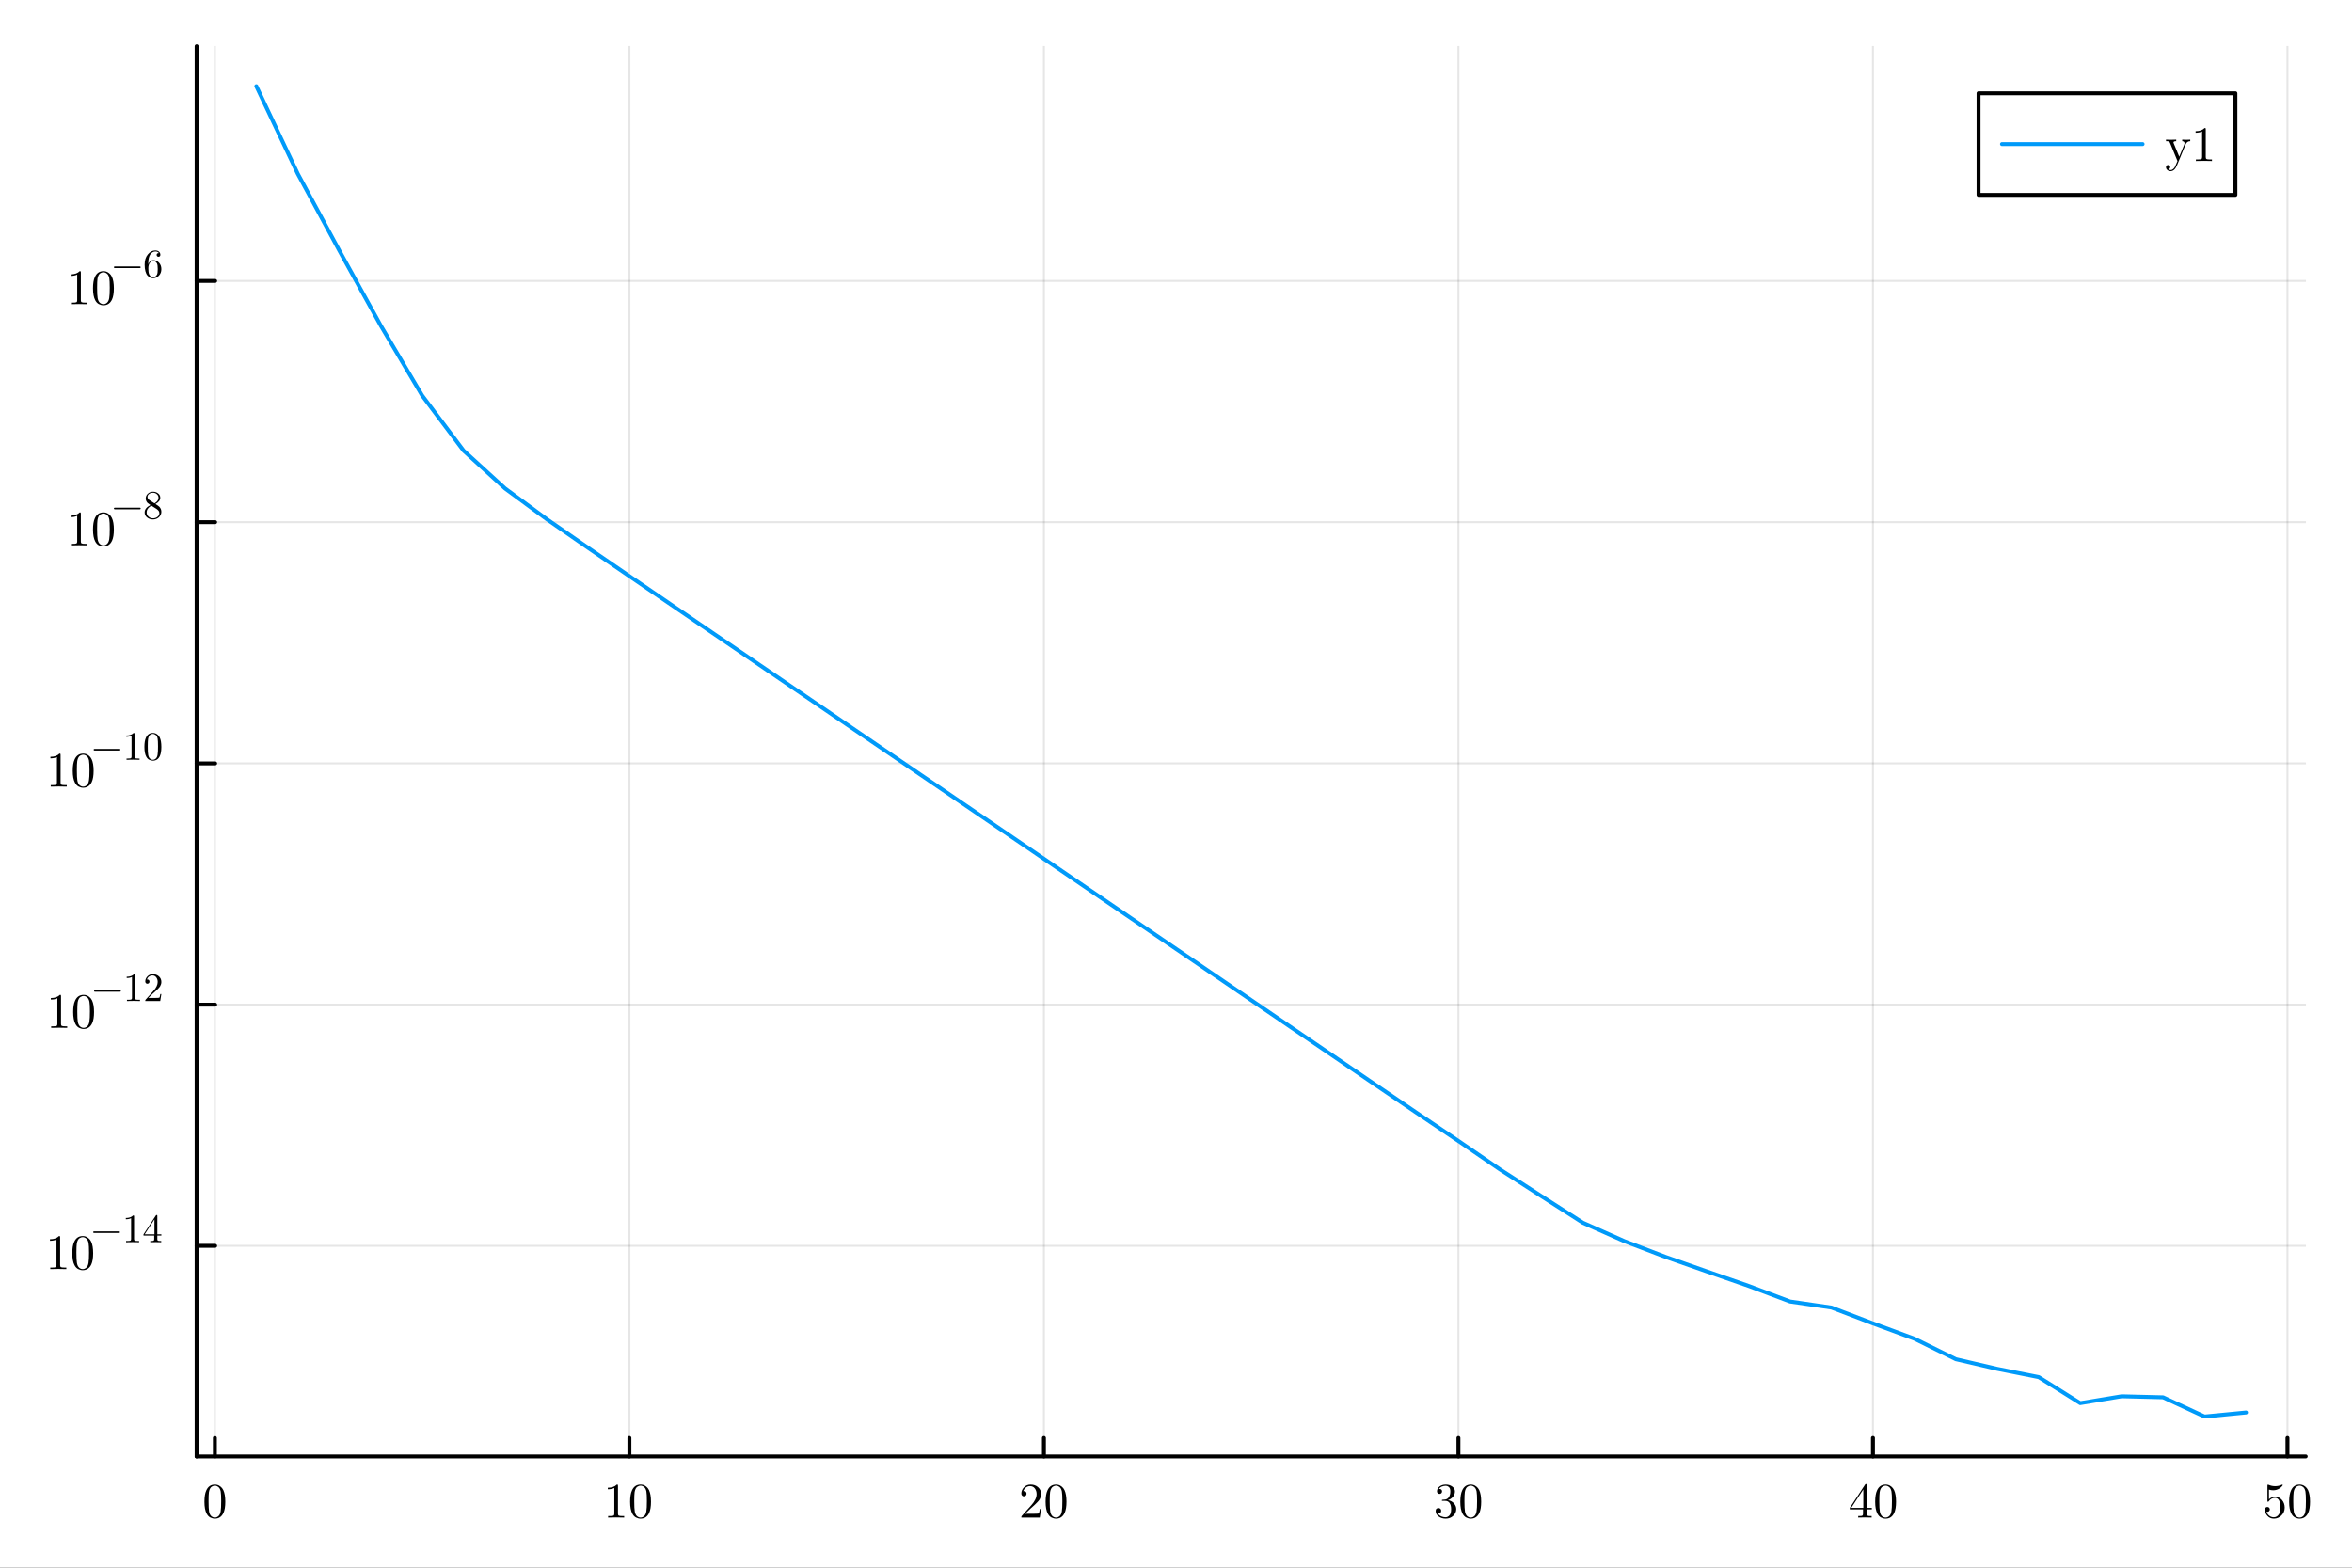 <?xml version="1.0" encoding="utf-8"?>
<svg xmlns="http://www.w3.org/2000/svg" xmlns:xlink="http://www.w3.org/1999/xlink" width="600" height="400" viewBox="0 0 2400 1600">
<rect x="0" y="0" width="2400" height="1600" fill="#333333" stroke="none"/>
<defs>
  <clipPath id="clip540">
    <rect x="0" y="0" width="2400" height="1600"/>
  </clipPath>
</defs>
<path clip-path="url(#clip540)" d="M0 1600 L2400 1600 L2400 0 L0 0  Z" fill="#ffffff" fill-rule="evenodd" fill-opacity="1"/>
<defs>
  <clipPath id="clip541">
    <rect x="480" y="0" width="1681" height="1600"/>
  </clipPath>
</defs>
<path clip-path="url(#clip540)" d="M200.651 1486.45 L2352.76 1486.45 L2352.76 47.244 L200.651 47.244  Z" fill="#ffffff" fill-rule="evenodd" fill-opacity="1"/>
<defs>
  <clipPath id="clip542">
    <rect x="200" y="47" width="2153" height="1440"/>
  </clipPath>
</defs>
<polyline clip-path="url(#clip542)" style="stroke:#000000; stroke-linecap:round; stroke-linejoin:round; stroke-width:2; stroke-opacity:0.1; fill:none" points="219.262,1486.45 219.262,47.244 "/>
<polyline clip-path="url(#clip542)" style="stroke:#000000; stroke-linecap:round; stroke-linejoin:round; stroke-width:2; stroke-opacity:0.1; fill:none" points="642.238,1486.45 642.238,47.244 "/>
<polyline clip-path="url(#clip542)" style="stroke:#000000; stroke-linecap:round; stroke-linejoin:round; stroke-width:2; stroke-opacity:0.1; fill:none" points="1065.22,1486.45 1065.22,47.244 "/>
<polyline clip-path="url(#clip542)" style="stroke:#000000; stroke-linecap:round; stroke-linejoin:round; stroke-width:2; stroke-opacity:0.1; fill:none" points="1488.19,1486.45 1488.19,47.244 "/>
<polyline clip-path="url(#clip542)" style="stroke:#000000; stroke-linecap:round; stroke-linejoin:round; stroke-width:2; stroke-opacity:0.1; fill:none" points="1911.17,1486.45 1911.17,47.244 "/>
<polyline clip-path="url(#clip542)" style="stroke:#000000; stroke-linecap:round; stroke-linejoin:round; stroke-width:2; stroke-opacity:0.1; fill:none" points="2334.14,1486.45 2334.14,47.244 "/>
<polyline clip-path="url(#clip540)" style="stroke:#000000; stroke-linecap:round; stroke-linejoin:round; stroke-width:4; stroke-opacity:1; fill:none" points="200.651,1486.45 2352.76,1486.45 "/>
<polyline clip-path="url(#clip540)" style="stroke:#000000; stroke-linecap:round; stroke-linejoin:round; stroke-width:4; stroke-opacity:1; fill:none" points="219.262,1486.45 219.262,1467.55 "/>
<polyline clip-path="url(#clip540)" style="stroke:#000000; stroke-linecap:round; stroke-linejoin:round; stroke-width:4; stroke-opacity:1; fill:none" points="642.238,1486.45 642.238,1467.55 "/>
<polyline clip-path="url(#clip540)" style="stroke:#000000; stroke-linecap:round; stroke-linejoin:round; stroke-width:4; stroke-opacity:1; fill:none" points="1065.22,1486.45 1065.22,1467.55 "/>
<polyline clip-path="url(#clip540)" style="stroke:#000000; stroke-linecap:round; stroke-linejoin:round; stroke-width:4; stroke-opacity:1; fill:none" points="1488.19,1486.45 1488.19,1467.55 "/>
<polyline clip-path="url(#clip540)" style="stroke:#000000; stroke-linecap:round; stroke-linejoin:round; stroke-width:4; stroke-opacity:1; fill:none" points="1911.17,1486.45 1911.17,1467.55 "/>
<polyline clip-path="url(#clip540)" style="stroke:#000000; stroke-linecap:round; stroke-linejoin:round; stroke-width:4; stroke-opacity:1; fill:none" points="2334.14,1486.45 2334.14,1467.55 "/>
<path clip-path="url(#clip540)" d="M208.615 1532.67 Q208.615 1525.23 210.492 1521.18 Q213.111 1515.15 219.286 1515.15 Q220.596 1515.15 221.954 1515.52 Q223.338 1515.87 225.067 1517.23 Q226.821 1518.59 227.883 1520.81 Q229.909 1525.11 229.909 1532.67 Q229.909 1540.05 228.031 1544.08 Q225.289 1549.96 219.237 1549.96 Q216.964 1549.96 214.642 1548.8 Q212.345 1547.64 210.887 1544.85 Q208.615 1540.67 208.615 1532.67 M212.814 1532.05 Q212.814 1539.68 213.358 1542.72 Q213.975 1546.01 215.655 1547.44 Q217.36 1548.85 219.237 1548.85 Q221.263 1548.85 222.943 1547.34 Q224.647 1545.81 225.166 1542.52 Q225.734 1539.29 225.709 1532.05 Q225.709 1525.01 225.215 1522.19 Q224.548 1518.91 222.77 1517.6 Q221.016 1516.26 219.237 1516.26 Q218.57 1516.26 217.854 1516.46 Q217.162 1516.66 216.149 1517.23 Q215.136 1517.8 214.346 1519.2 Q213.58 1520.61 213.209 1522.74 Q212.814 1525.48 212.814 1532.05 Z" fill="#000000" fill-rule="nonzero" fill-opacity="1" /><path clip-path="url(#clip540)" d="M620.203 1519.97 L620.203 1518.39 Q626.28 1518.39 629.417 1515.15 Q630.282 1515.15 630.43 1515.35 Q630.578 1515.55 630.578 1516.46 L630.578 1544.85 Q630.578 1546.35 631.319 1546.82 Q632.061 1547.29 635.297 1547.29 L636.902 1547.29 L636.902 1548.85 Q635.124 1548.7 628.701 1548.7 Q622.278 1548.7 620.524 1548.85 L620.524 1547.29 L622.13 1547.29 Q625.317 1547.29 626.082 1546.85 Q626.848 1546.38 626.848 1544.85 L626.848 1518.64 Q624.205 1519.97 620.203 1519.97 Z" fill="#000000" fill-rule="nonzero" fill-opacity="1" /><path clip-path="url(#clip540)" d="M642.979 1532.67 Q642.979 1525.23 644.857 1521.18 Q647.475 1515.15 653.651 1515.15 Q654.961 1515.15 656.319 1515.52 Q657.703 1515.87 659.432 1517.23 Q661.186 1518.59 662.248 1520.81 Q664.274 1525.11 664.274 1532.67 Q664.274 1540.05 662.396 1544.08 Q659.654 1549.96 653.602 1549.96 Q651.329 1549.96 649.007 1548.8 Q646.71 1547.64 645.252 1544.85 Q642.979 1540.67 642.979 1532.67 M647.179 1532.05 Q647.179 1539.68 647.723 1542.72 Q648.34 1546.01 650.02 1547.44 Q651.724 1548.85 653.602 1548.85 Q655.628 1548.85 657.307 1547.34 Q659.012 1545.81 659.531 1542.52 Q660.099 1539.29 660.074 1532.05 Q660.074 1525.01 659.58 1522.19 Q658.913 1518.91 657.134 1517.6 Q655.381 1516.26 653.602 1516.26 Q652.935 1516.26 652.219 1516.46 Q651.527 1516.66 650.514 1517.23 Q649.501 1517.8 648.711 1519.2 Q647.945 1520.61 647.574 1522.74 Q647.179 1525.48 647.179 1532.05 Z" fill="#000000" fill-rule="nonzero" fill-opacity="1" /><path clip-path="url(#clip540)" d="M1042.19 1548.85 Q1042.19 1547.93 1042.27 1547.66 Q1042.36 1547.39 1042.76 1546.97 L1052.47 1536.15 Q1057.78 1530.17 1057.78 1524.96 Q1057.78 1521.58 1056 1519.15 Q1054.25 1516.73 1051.01 1516.73 Q1048.79 1516.73 1046.91 1518.09 Q1045.03 1519.45 1044.17 1521.87 Q1044.32 1521.82 1044.83 1521.82 Q1046.09 1521.82 1046.79 1522.61 Q1047.5 1523.4 1047.5 1524.47 Q1047.5 1525.82 1046.61 1526.49 Q1045.75 1527.13 1044.88 1527.13 Q1044.54 1527.13 1044.07 1527.06 Q1043.62 1526.99 1042.91 1526.29 Q1042.19 1525.58 1042.19 1524.32 Q1042.19 1520.78 1044.86 1517.97 Q1047.55 1515.15 1051.65 1515.15 Q1056.3 1515.15 1059.34 1517.92 Q1062.4 1520.66 1062.4 1524.96 Q1062.4 1526.47 1061.93 1527.85 Q1061.48 1529.21 1060.87 1530.27 Q1060.27 1531.33 1058.64 1533.04 Q1057.01 1534.74 1055.7 1535.95 Q1054.39 1537.16 1051.46 1539.73 L1046.09 1544.94 L1055.21 1544.94 Q1059.66 1544.94 1060 1544.55 Q1060.5 1543.83 1061.11 1540.05 L1062.4 1540.05 L1060.97 1548.85 L1042.19 1548.85 Z" fill="#000000" fill-rule="nonzero" fill-opacity="1" /><path clip-path="url(#clip540)" d="M1066.94 1532.67 Q1066.94 1525.23 1068.82 1521.18 Q1071.44 1515.15 1077.62 1515.15 Q1078.93 1515.15 1080.28 1515.52 Q1081.67 1515.87 1083.4 1517.23 Q1085.15 1518.59 1086.21 1520.81 Q1088.24 1525.11 1088.24 1532.67 Q1088.24 1540.05 1086.36 1544.08 Q1083.62 1549.96 1077.57 1549.96 Q1075.29 1549.96 1072.97 1548.8 Q1070.67 1547.64 1069.22 1544.85 Q1066.94 1540.67 1066.94 1532.67 M1071.14 1532.05 Q1071.14 1539.68 1071.69 1542.72 Q1072.3 1546.01 1073.98 1547.44 Q1075.69 1548.85 1077.57 1548.85 Q1079.59 1548.85 1081.27 1547.34 Q1082.98 1545.81 1083.5 1542.52 Q1084.06 1539.29 1084.04 1532.05 Q1084.04 1525.01 1083.54 1522.19 Q1082.88 1518.91 1081.1 1517.6 Q1079.35 1516.26 1077.57 1516.26 Q1076.9 1516.26 1076.18 1516.46 Q1075.49 1516.66 1074.48 1517.23 Q1073.47 1517.8 1072.68 1519.2 Q1071.91 1520.61 1071.54 1522.74 Q1071.14 1525.48 1071.14 1532.05 Z" fill="#000000" fill-rule="nonzero" fill-opacity="1" /><path clip-path="url(#clip540)" d="M1464.97 1542.03 Q1464.97 1540.52 1465.84 1539.81 Q1466.7 1539.09 1467.81 1539.09 Q1468.97 1539.09 1469.79 1539.86 Q1470.63 1540.6 1470.63 1541.91 Q1470.63 1543.31 1469.64 1544.1 Q1468.68 1544.9 1467.29 1544.7 Q1468.5 1546.72 1470.73 1547.64 Q1472.97 1548.55 1475.05 1548.55 Q1477.22 1548.55 1478.98 1546.67 Q1480.76 1544.8 1480.76 1540.2 Q1480.76 1536.3 1479.22 1534.05 Q1477.72 1531.8 1474.73 1531.8 L1472.51 1531.8 Q1471.74 1531.8 1471.52 1531.73 Q1471.29 1531.65 1471.29 1531.23 Q1471.29 1530.74 1472.06 1530.64 Q1472.83 1530.64 1474.04 1530.49 Q1476.98 1530.39 1478.53 1527.85 Q1479.94 1525.48 1479.94 1522.09 Q1479.94 1519.01 1478.46 1517.72 Q1477 1516.41 1475.1 1516.41 Q1473.32 1516.41 1471.37 1517.15 Q1469.42 1517.89 1468.35 1519.55 Q1471.49 1519.55 1471.49 1522.09 Q1471.49 1523.21 1470.78 1523.95 Q1470.08 1524.66 1468.92 1524.66 Q1467.81 1524.66 1467.07 1523.97 Q1466.33 1523.26 1466.33 1522.04 Q1466.33 1519.15 1468.9 1517.15 Q1471.49 1515.15 1475.3 1515.15 Q1479.05 1515.15 1481.82 1517.13 Q1484.61 1519.11 1484.61 1522.14 Q1484.61 1525.13 1482.63 1527.58 Q1480.66 1530.02 1477.52 1531.04 Q1481.37 1531.8 1483.67 1534.42 Q1485.97 1537.01 1485.97 1540.2 Q1485.97 1544.15 1482.86 1547.07 Q1479.74 1549.96 1475.2 1549.96 Q1471 1549.96 1467.98 1547.69 Q1464.97 1545.41 1464.97 1542.03 Z" fill="#000000" fill-rule="nonzero" fill-opacity="1" /><path clip-path="url(#clip540)" d="M1490.12 1532.67 Q1490.12 1525.23 1492 1521.18 Q1494.61 1515.15 1500.79 1515.15 Q1502.1 1515.15 1503.46 1515.52 Q1504.84 1515.87 1506.57 1517.23 Q1508.32 1518.59 1509.39 1520.81 Q1511.41 1525.11 1511.41 1532.67 Q1511.41 1540.05 1509.54 1544.08 Q1506.79 1549.96 1500.74 1549.96 Q1498.47 1549.96 1496.15 1548.8 Q1493.85 1547.64 1492.39 1544.85 Q1490.12 1540.67 1490.12 1532.67 M1494.32 1532.05 Q1494.32 1539.68 1494.86 1542.72 Q1495.48 1546.01 1497.16 1547.44 Q1498.86 1548.85 1500.74 1548.85 Q1502.77 1548.85 1504.45 1547.34 Q1506.15 1545.81 1506.67 1542.52 Q1507.24 1539.29 1507.21 1532.05 Q1507.21 1525.01 1506.72 1522.19 Q1506.05 1518.91 1504.27 1517.6 Q1502.52 1516.26 1500.74 1516.26 Q1500.07 1516.26 1499.36 1516.46 Q1498.67 1516.66 1497.65 1517.23 Q1496.64 1517.8 1495.85 1519.2 Q1495.08 1520.61 1494.71 1522.74 Q1494.32 1525.48 1494.32 1532.05 Z" fill="#000000" fill-rule="nonzero" fill-opacity="1" /><path clip-path="url(#clip540)" d="M1887.59 1540.5 L1887.59 1538.94 L1903.13 1515.2 Q1903.52 1514.58 1904.14 1514.61 Q1904.71 1514.61 1904.83 1514.83 Q1904.96 1515.05 1904.96 1515.92 L1904.96 1538.94 L1910.02 1538.94 L1910.02 1540.5 L1904.96 1540.5 L1904.96 1544.9 Q1904.96 1546.35 1905.55 1546.82 Q1906.17 1547.29 1908.78 1547.29 L1909.85 1547.29 L1909.85 1548.85 Q1907.77 1548.7 1902.98 1548.7 Q1898.21 1548.7 1896.14 1548.85 L1896.14 1547.29 L1897.2 1547.29 Q1899.82 1547.29 1900.43 1546.85 Q1901.05 1546.38 1901.05 1544.9 L1901.05 1540.5 L1887.59 1540.5 M1889.02 1538.94 L1901.35 1538.94 L1901.35 1520.07 L1889.02 1538.94 Z" fill="#000000" fill-rule="nonzero" fill-opacity="1" /><path clip-path="url(#clip540)" d="M1913.45 1532.67 Q1913.45 1525.23 1915.33 1521.18 Q1917.95 1515.15 1924.13 1515.15 Q1925.43 1515.15 1926.79 1515.52 Q1928.18 1515.87 1929.91 1517.23 Q1931.66 1518.59 1932.72 1520.81 Q1934.75 1525.11 1934.75 1532.67 Q1934.75 1540.05 1932.87 1544.08 Q1930.13 1549.96 1924.08 1549.96 Q1921.8 1549.96 1919.48 1548.8 Q1917.18 1547.64 1915.73 1544.85 Q1913.45 1540.67 1913.45 1532.67 M1917.65 1532.05 Q1917.65 1539.68 1918.2 1542.72 Q1918.81 1546.01 1920.49 1547.44 Q1922.2 1548.85 1924.08 1548.85 Q1926.1 1548.85 1927.78 1547.34 Q1929.49 1545.81 1930 1542.52 Q1930.57 1539.29 1930.55 1532.05 Q1930.55 1525.01 1930.05 1522.19 Q1929.39 1518.91 1927.61 1517.6 Q1925.85 1516.26 1924.08 1516.26 Q1923.41 1516.26 1922.69 1516.46 Q1922 1516.66 1920.99 1517.23 Q1919.98 1517.8 1919.18 1519.2 Q1918.42 1520.61 1918.05 1522.74 Q1917.65 1525.48 1917.65 1532.05 Z" fill="#000000" fill-rule="nonzero" fill-opacity="1" /><path clip-path="url(#clip540)" d="M2311.12 1540.7 Q2311.12 1539.19 2311.94 1538.62 Q2312.75 1538.03 2313.62 1538.03 Q2314.78 1538.03 2315.44 1538.77 Q2316.14 1539.49 2316.14 1540.5 Q2316.14 1541.51 2315.44 1542.25 Q2314.78 1542.97 2313.62 1542.97 Q2313.05 1542.97 2312.75 1542.87 Q2313.42 1545.19 2315.44 1546.87 Q2317.49 1548.55 2320.19 1548.55 Q2323.57 1548.55 2325.6 1545.27 Q2326.81 1543.14 2326.81 1538.32 Q2326.81 1534.08 2325.89 1531.95 Q2324.49 1528.71 2321.6 1528.71 Q2317.49 1528.71 2315.07 1532.25 Q2314.78 1532.69 2314.43 1532.72 Q2313.94 1532.72 2313.81 1532.44 Q2313.72 1532.15 2313.72 1531.38 L2313.72 1516.41 Q2313.72 1515.2 2314.21 1515.2 Q2314.41 1515.2 2314.83 1515.35 Q2318.01 1516.76 2321.55 1516.78 Q2325.18 1516.78 2328.44 1515.3 Q2328.69 1515.15 2328.83 1515.15 Q2329.33 1515.15 2329.35 1515.72 Q2329.35 1515.92 2328.93 1516.51 Q2328.54 1517.08 2327.67 1517.85 Q2326.81 1518.59 2325.7 1519.3 Q2324.58 1520.02 2322.95 1520.51 Q2321.35 1520.98 2319.57 1520.98 Q2317.45 1520.98 2315.27 1520.32 L2315.27 1530.17 Q2317.89 1527.6 2321.69 1527.6 Q2325.75 1527.6 2328.54 1530.86 Q2331.33 1534.12 2331.33 1538.67 Q2331.33 1543.44 2328.02 1546.7 Q2324.73 1549.96 2320.29 1549.96 Q2316.23 1549.96 2313.67 1547.07 Q2311.12 1544.18 2311.12 1540.7 Z" fill="#000000" fill-rule="nonzero" fill-opacity="1" /><path clip-path="url(#clip540)" d="M2335.87 1532.67 Q2335.87 1525.23 2337.75 1521.18 Q2340.37 1515.15 2346.55 1515.15 Q2347.86 1515.15 2349.21 1515.52 Q2350.6 1515.87 2352.33 1517.23 Q2354.08 1518.59 2355.14 1520.81 Q2357.17 1525.11 2357.17 1532.67 Q2357.17 1540.05 2355.29 1544.08 Q2352.55 1549.96 2346.5 1549.96 Q2344.22 1549.96 2341.9 1548.8 Q2339.6 1547.64 2338.15 1544.85 Q2335.87 1540.67 2335.87 1532.67 M2340.07 1532.05 Q2340.07 1539.68 2340.62 1542.72 Q2341.23 1546.01 2342.91 1547.44 Q2344.62 1548.85 2346.5 1548.85 Q2348.52 1548.85 2350.2 1547.34 Q2351.91 1545.81 2352.43 1542.52 Q2352.99 1539.29 2352.97 1532.05 Q2352.97 1525.01 2352.47 1522.19 Q2351.81 1518.91 2350.03 1517.6 Q2348.28 1516.26 2346.5 1516.26 Q2345.83 1516.26 2345.11 1516.46 Q2344.42 1516.66 2343.41 1517.23 Q2342.4 1517.8 2341.61 1519.2 Q2340.84 1520.61 2340.47 1522.74 Q2340.07 1525.48 2340.07 1532.05 Z" fill="#000000" fill-rule="nonzero" fill-opacity="1" /><polyline clip-path="url(#clip542)" style="stroke:#000000; stroke-linecap:round; stroke-linejoin:round; stroke-width:2; stroke-opacity:0.1; fill:none" points="200.651,1271.53 2352.76,1271.53 "/>
<polyline clip-path="url(#clip542)" style="stroke:#000000; stroke-linecap:round; stroke-linejoin:round; stroke-width:2; stroke-opacity:0.1; fill:none" points="200.651,1025.33 2352.76,1025.33 "/>
<polyline clip-path="url(#clip542)" style="stroke:#000000; stroke-linecap:round; stroke-linejoin:round; stroke-width:2; stroke-opacity:0.1; fill:none" points="200.651,779.123 2352.76,779.123 "/>
<polyline clip-path="url(#clip542)" style="stroke:#000000; stroke-linecap:round; stroke-linejoin:round; stroke-width:2; stroke-opacity:0.1; fill:none" points="200.651,532.92 2352.76,532.92 "/>
<polyline clip-path="url(#clip542)" style="stroke:#000000; stroke-linecap:round; stroke-linejoin:round; stroke-width:2; stroke-opacity:0.1; fill:none" points="200.651,286.718 2352.76,286.718 "/>
<polyline clip-path="url(#clip540)" style="stroke:#000000; stroke-linecap:round; stroke-linejoin:round; stroke-width:4; stroke-opacity:1; fill:none" points="200.651,1486.45 200.651,47.244 "/>
<polyline clip-path="url(#clip540)" style="stroke:#000000; stroke-linecap:round; stroke-linejoin:round; stroke-width:4; stroke-opacity:1; fill:none" points="200.651,1271.53 219.548,1271.53 "/>
<polyline clip-path="url(#clip540)" style="stroke:#000000; stroke-linecap:round; stroke-linejoin:round; stroke-width:4; stroke-opacity:1; fill:none" points="200.651,1025.33 219.548,1025.33 "/>
<polyline clip-path="url(#clip540)" style="stroke:#000000; stroke-linecap:round; stroke-linejoin:round; stroke-width:4; stroke-opacity:1; fill:none" points="200.651,779.123 219.548,779.123 "/>
<polyline clip-path="url(#clip540)" style="stroke:#000000; stroke-linecap:round; stroke-linejoin:round; stroke-width:4; stroke-opacity:1; fill:none" points="200.651,532.92 219.548,532.92 "/>
<polyline clip-path="url(#clip540)" style="stroke:#000000; stroke-linecap:round; stroke-linejoin:round; stroke-width:4; stroke-opacity:1; fill:none" points="200.651,286.718 219.548,286.718 "/>
<path clip-path="url(#clip540)" d="M50.992 1266.38 L50.992 1264.8 Q57.069 1264.8 60.206 1261.56 Q61.071 1261.56 61.219 1261.76 Q61.367 1261.96 61.367 1262.87 L61.367 1291.25 Q61.367 1292.76 62.109 1293.23 Q62.85 1293.7 66.086 1293.7 L67.692 1293.7 L67.692 1295.26 Q65.913 1295.11 59.49 1295.11 Q53.067 1295.11 51.313 1295.26 L51.313 1293.7 L52.919 1293.7 Q56.106 1293.7 56.871 1293.25 Q57.637 1292.78 57.637 1291.25 L57.637 1265.04 Q54.994 1266.38 50.992 1266.38 Z" fill="#000000" fill-rule="nonzero" fill-opacity="1" /><path clip-path="url(#clip540)" d="M73.769 1279.07 Q73.769 1271.64 75.646 1267.59 Q78.265 1261.56 84.441 1261.56 Q85.75 1261.56 87.108 1261.93 Q88.492 1262.28 90.221 1263.63 Q91.975 1264.99 93.037 1267.22 Q95.063 1271.52 95.063 1279.07 Q95.063 1286.46 93.186 1290.49 Q90.443 1296.37 84.391 1296.37 Q82.118 1296.37 79.796 1295.21 Q77.499 1294.04 76.041 1291.25 Q73.769 1287.08 73.769 1279.07 M77.968 1278.46 Q77.968 1286.09 78.512 1289.13 Q79.129 1292.41 80.809 1293.85 Q82.514 1295.26 84.391 1295.26 Q86.417 1295.26 88.097 1293.75 Q89.801 1292.22 90.32 1288.93 Q90.888 1285.69 90.863 1278.46 Q90.863 1271.42 90.369 1268.6 Q89.702 1265.31 87.924 1264.01 Q86.17 1262.67 84.391 1262.67 Q83.724 1262.67 83.008 1262.87 Q82.316 1263.07 81.303 1263.63 Q80.29 1264.2 79.5 1265.61 Q78.734 1267.02 78.363 1269.14 Q77.968 1271.89 77.968 1278.46 Z" fill="#000000" fill-rule="nonzero" fill-opacity="1" /><path clip-path="url(#clip540)" d="M122.2 1256.99 Q122.44 1257.23 122.44 1257.57 Q122.44 1257.91 122.2 1258.15 Q121.959 1258.39 121.617 1258.39 L95.886 1258.39 Q95.545 1258.39 95.304 1258.15 Q95.063 1257.91 95.063 1257.57 Q95.063 1257.23 95.304 1256.99 Q95.545 1256.75 95.886 1256.75 L121.617 1256.75 Q121.959 1256.75 122.2 1256.99 Z" fill="#000000" fill-rule="nonzero" fill-opacity="1" /><path clip-path="url(#clip540)" d="M128.382 1244.38 L128.382 1243.1 Q133.319 1243.1 135.868 1240.47 Q136.571 1240.47 136.691 1240.63 Q136.812 1240.79 136.812 1241.53 L136.812 1264.59 Q136.812 1265.82 137.414 1266.2 Q138.016 1266.58 140.645 1266.58 L141.95 1266.58 L141.95 1267.84 Q140.505 1267.72 135.286 1267.72 Q130.068 1267.72 128.643 1267.84 L128.643 1266.58 L129.947 1266.58 Q132.536 1266.58 133.159 1266.22 Q133.781 1265.84 133.781 1264.59 L133.781 1243.3 Q131.633 1244.38 128.382 1244.38 Z" fill="#000000" fill-rule="nonzero" fill-opacity="1" /><path clip-path="url(#clip540)" d="M146.426 1261.06 L146.426 1259.8 L159.051 1240.51 Q159.372 1240.01 159.874 1240.03 Q160.335 1240.03 160.436 1240.21 Q160.536 1240.39 160.536 1241.09 L160.536 1259.8 L164.651 1259.8 L164.651 1261.06 L160.536 1261.06 L160.536 1264.63 Q160.536 1265.82 161.018 1266.2 Q161.52 1266.58 163.647 1266.58 L164.51 1266.58 L164.51 1267.84 Q162.824 1267.72 158.93 1267.72 Q155.057 1267.72 153.371 1267.84 L153.371 1266.58 L154.234 1266.58 Q156.361 1266.58 156.863 1266.22 Q157.365 1265.84 157.365 1264.63 L157.365 1261.06 L146.426 1261.06 M147.59 1259.8 L157.606 1259.8 L157.606 1244.46 L147.59 1259.8 Z" fill="#000000" fill-rule="nonzero" fill-opacity="1" /><path clip-path="url(#clip540)" d="M51.895 1020.17 L51.895 1018.59 Q57.972 1018.59 61.11 1015.36 Q61.974 1015.36 62.123 1015.55 Q62.271 1015.75 62.271 1016.67 L62.271 1045.05 Q62.271 1046.56 63.012 1047.03 Q63.753 1047.5 66.989 1047.5 L68.595 1047.5 L68.595 1049.05 Q66.816 1048.9 60.393 1048.9 Q53.97 1048.9 52.217 1049.05 L52.217 1047.5 L53.822 1047.5 Q57.009 1047.5 57.775 1047.05 Q58.541 1046.58 58.541 1045.05 L58.541 1018.84 Q55.897 1020.17 51.895 1020.17 Z" fill="#000000" fill-rule="nonzero" fill-opacity="1" /><path clip-path="url(#clip540)" d="M74.672 1032.87 Q74.672 1025.44 76.549 1021.38 Q79.168 1015.36 85.344 1015.36 Q86.653 1015.36 88.012 1015.73 Q89.395 1016.07 91.124 1017.43 Q92.878 1018.79 93.941 1021.01 Q95.966 1025.31 95.966 1032.87 Q95.966 1040.26 94.089 1044.28 Q91.347 1050.16 85.294 1050.16 Q83.022 1050.16 80.7 1049 Q78.402 1047.84 76.945 1045.05 Q74.672 1040.88 74.672 1032.87 M78.871 1032.25 Q78.871 1039.89 79.415 1042.93 Q80.032 1046.21 81.712 1047.64 Q83.417 1049.05 85.294 1049.05 Q87.32 1049.05 89 1047.55 Q90.704 1046.01 91.223 1042.73 Q91.791 1039.49 91.767 1032.25 Q91.767 1025.21 91.272 1022.4 Q90.606 1019.11 88.827 1017.8 Q87.073 1016.47 85.294 1016.47 Q84.627 1016.47 83.911 1016.67 Q83.219 1016.86 82.206 1017.43 Q81.194 1018 80.403 1019.41 Q79.637 1020.82 79.267 1022.94 Q78.871 1025.68 78.871 1032.25 Z" fill="#000000" fill-rule="nonzero" fill-opacity="1" /><path clip-path="url(#clip540)" d="M123.103 1010.78 Q123.344 1011.02 123.344 1011.37 Q123.344 1011.71 123.103 1011.95 Q122.862 1012.19 122.521 1012.19 L96.789 1012.19 Q96.448 1012.19 96.207 1011.95 Q95.966 1011.71 95.966 1011.37 Q95.966 1011.02 96.207 1010.78 Q96.448 1010.54 96.789 1010.54 L122.521 1010.54 Q122.862 1010.54 123.103 1010.78 Z" fill="#000000" fill-rule="nonzero" fill-opacity="1" /><path clip-path="url(#clip540)" d="M129.285 998.179 L129.285 996.894 Q134.222 996.894 136.771 994.265 Q137.474 994.265 137.594 994.425 Q137.715 994.586 137.715 995.329 L137.715 1018.39 Q137.715 1019.62 138.317 1020 Q138.919 1020.38 141.548 1020.38 L142.853 1020.38 L142.853 1021.64 Q141.408 1021.52 136.189 1021.52 Q130.971 1021.52 129.546 1021.64 L129.546 1020.38 L130.85 1020.38 Q133.44 1020.38 134.062 1020.02 Q134.684 1019.64 134.684 1018.39 L134.684 997.095 Q132.536 998.179 129.285 998.179 Z" fill="#000000" fill-rule="nonzero" fill-opacity="1" /><path clip-path="url(#clip540)" d="M148.232 1021.64 Q148.232 1020.9 148.292 1020.68 Q148.373 1020.46 148.694 1020.12 L156.582 1011.33 Q160.897 1006.47 160.897 1002.23 Q160.897 999.483 159.452 997.516 Q158.027 995.549 155.398 995.549 Q153.591 995.549 152.066 996.653 Q150.54 997.757 149.838 999.724 Q149.958 999.684 150.38 999.684 Q151.404 999.684 151.966 1000.33 Q152.548 1000.97 152.548 1001.83 Q152.548 1002.94 151.825 1003.48 Q151.123 1004 150.42 1004 Q150.139 1004 149.758 1003.94 Q149.396 1003.88 148.814 1003.32 Q148.232 1002.73 148.232 1001.71 Q148.232 998.841 150.4 996.553 Q152.588 994.265 155.92 994.265 Q159.693 994.265 162.162 996.513 Q164.651 998.741 164.651 1002.23 Q164.651 1003.46 164.269 1004.58 Q163.908 1005.69 163.406 1006.55 Q162.925 1007.41 161.6 1008.8 Q160.275 1010.18 159.211 1011.17 Q158.148 1012.15 155.759 1014.24 L151.404 1018.47 L158.81 1018.47 Q162.423 1018.47 162.704 1018.15 Q163.105 1017.57 163.607 1014.5 L164.651 1014.5 L163.487 1021.64 L148.232 1021.64 Z" fill="#000000" fill-rule="nonzero" fill-opacity="1" /><path clip-path="url(#clip540)" d="M51.454 773.972 L51.454 772.391 Q57.531 772.391 60.668 769.155 Q61.533 769.155 61.681 769.353 Q61.829 769.55 61.829 770.464 L61.829 798.848 Q61.829 800.355 62.57 800.825 Q63.311 801.294 66.547 801.294 L68.153 801.294 L68.153 802.85 Q66.375 802.702 59.952 802.702 Q53.529 802.702 51.775 802.85 L51.775 801.294 L53.381 801.294 Q56.567 801.294 57.333 800.849 Q58.099 800.38 58.099 798.848 L58.099 772.638 Q55.456 773.972 51.454 773.972 Z" fill="#000000" fill-rule="nonzero" fill-opacity="1" /><path clip-path="url(#clip540)" d="M74.23 786.67 Q74.23 779.234 76.108 775.183 Q78.726 769.155 84.902 769.155 Q86.211 769.155 87.57 769.525 Q88.954 769.871 90.683 771.23 Q92.437 772.589 93.499 774.812 Q95.525 779.11 95.525 786.67 Q95.525 794.056 93.647 798.083 Q90.905 803.962 84.853 803.962 Q82.58 803.962 80.258 802.801 Q77.96 801.64 76.503 798.848 Q74.23 794.673 74.23 786.67 M78.43 786.052 Q78.43 793.685 78.973 796.724 Q79.591 800.009 81.271 801.442 Q82.975 802.85 84.853 802.85 Q86.878 802.85 88.558 801.343 Q90.263 799.812 90.781 796.526 Q91.35 793.29 91.325 786.052 Q91.325 779.012 90.831 776.195 Q90.164 772.91 88.385 771.601 Q86.631 770.267 84.853 770.267 Q84.186 770.267 83.469 770.464 Q82.778 770.662 81.765 771.23 Q80.752 771.798 79.961 773.206 Q79.196 774.614 78.825 776.739 Q78.43 779.481 78.43 786.052 Z" fill="#000000" fill-rule="nonzero" fill-opacity="1" /><path clip-path="url(#clip540)" d="M122.661 764.581 Q122.902 764.822 122.902 765.163 Q122.902 765.504 122.661 765.745 Q122.42 765.986 122.079 765.986 L96.347 765.986 Q96.006 765.986 95.765 765.745 Q95.525 765.504 95.525 765.163 Q95.525 764.822 95.765 764.581 Q96.006 764.34 96.347 764.34 L122.079 764.34 Q122.42 764.34 122.661 764.581 Z" fill="#000000" fill-rule="nonzero" fill-opacity="1" /><path clip-path="url(#clip540)" d="M128.843 751.976 L128.843 750.692 Q133.781 750.692 136.33 748.062 Q137.032 748.062 137.153 748.223 Q137.273 748.384 137.273 749.126 L137.273 772.188 Q137.273 773.413 137.875 773.794 Q138.478 774.175 141.107 774.175 L142.412 774.175 L142.412 775.44 Q140.966 775.319 135.748 775.319 Q130.529 775.319 129.104 775.44 L129.104 774.175 L130.409 774.175 Q132.998 774.175 133.62 773.814 Q134.242 773.433 134.242 772.188 L134.242 750.892 Q132.095 751.976 128.843 751.976 Z" fill="#000000" fill-rule="nonzero" fill-opacity="1" /><path clip-path="url(#clip540)" d="M147.349 762.293 Q147.349 756.252 148.875 752.96 Q151.002 748.062 156.02 748.062 Q157.084 748.062 158.188 748.363 Q159.312 748.644 160.717 749.748 Q162.142 750.852 163.005 752.659 Q164.651 756.151 164.651 762.293 Q164.651 768.294 163.125 771.566 Q160.897 776.343 155.98 776.343 Q154.133 776.343 152.247 775.4 Q150.38 774.456 149.196 772.188 Q147.349 768.796 147.349 762.293 M150.761 761.791 Q150.761 767.993 151.203 770.462 Q151.705 773.132 153.069 774.296 Q154.454 775.44 155.98 775.44 Q157.626 775.44 158.991 774.216 Q160.376 772.971 160.797 770.302 Q161.259 767.672 161.239 761.791 Q161.239 756.071 160.837 753.783 Q160.295 751.113 158.85 750.049 Q157.425 748.966 155.98 748.966 Q155.438 748.966 154.856 749.126 Q154.294 749.287 153.471 749.748 Q152.648 750.21 152.006 751.354 Q151.383 752.498 151.082 754.224 Q150.761 756.452 150.761 761.791 Z" fill="#000000" fill-rule="nonzero" fill-opacity="1" /><path clip-path="url(#clip540)" d="M72.127 527.77 L72.127 526.189 Q78.204 526.189 81.342 522.952 Q82.206 522.952 82.355 523.15 Q82.503 523.348 82.503 524.262 L82.503 552.646 Q82.503 554.153 83.244 554.622 Q83.985 555.092 87.221 555.092 L88.827 555.092 L88.827 556.648 Q87.048 556.5 80.625 556.5 Q74.203 556.5 72.448 556.648 L72.448 555.092 L74.054 555.092 Q77.241 555.092 78.007 554.647 Q78.773 554.177 78.773 552.646 L78.773 526.436 Q76.129 527.77 72.127 527.77 Z" fill="#000000" fill-rule="nonzero" fill-opacity="1" /><path clip-path="url(#clip540)" d="M94.904 540.467 Q94.904 533.031 96.781 528.98 Q99.4 522.952 105.576 522.952 Q106.885 522.952 108.244 523.323 Q109.627 523.669 111.356 525.028 Q113.11 526.386 114.173 528.61 Q116.198 532.908 116.198 540.467 Q116.198 547.853 114.321 551.88 Q111.579 557.759 105.526 557.759 Q103.254 557.759 100.932 556.598 Q98.634 555.437 97.177 552.646 Q94.904 548.471 94.904 540.467 M99.103 539.85 Q99.103 547.483 99.647 550.521 Q100.265 553.807 101.944 555.24 Q103.649 556.648 105.526 556.648 Q107.552 556.648 109.232 555.141 Q110.936 553.609 111.455 550.324 Q112.023 547.088 111.999 539.85 Q111.999 532.809 111.505 529.993 Q110.838 526.707 109.059 525.398 Q107.305 524.064 105.526 524.064 Q104.859 524.064 104.143 524.262 Q103.451 524.459 102.438 525.028 Q101.426 525.596 100.635 527.004 Q99.869 528.412 99.499 530.536 Q99.103 533.278 99.103 539.85 Z" fill="#000000" fill-rule="nonzero" fill-opacity="1" /><path clip-path="url(#clip540)" d="M143.335 518.379 Q143.576 518.62 143.576 518.961 Q143.576 519.302 143.335 519.543 Q143.094 519.784 142.753 519.784 L117.021 519.784 Q116.68 519.784 116.439 519.543 Q116.198 519.302 116.198 518.961 Q116.198 518.62 116.439 518.379 Q116.68 518.138 117.021 518.138 L142.753 518.138 Q143.094 518.138 143.335 518.379 Z" fill="#000000" fill-rule="nonzero" fill-opacity="1" /><path clip-path="url(#clip540)" d="M147.59 523.035 Q147.59 518.439 153.511 515.468 Q150.962 513.742 150.5 513.24 Q148.694 511.233 148.694 508.724 Q148.694 505.854 150.862 503.867 Q153.049 501.86 156.14 501.86 Q159.091 501.86 161.319 503.566 Q163.547 505.272 163.547 507.982 Q163.547 511.795 158.569 514.364 Q161.861 516.412 162.644 517.275 Q164.651 519.503 164.651 522.333 Q164.651 525.625 162.122 527.893 Q159.593 530.141 156.1 530.141 Q152.688 530.141 150.139 528.154 Q147.59 526.166 147.59 523.035 M149.637 523.035 Q149.637 525.584 151.544 527.29 Q153.471 528.997 156.14 528.997 Q158.73 528.997 160.657 527.511 Q162.603 526.026 162.603 523.818 Q162.603 522.955 162.302 522.212 Q162.021 521.47 161.439 520.888 Q160.877 520.286 160.516 520.025 Q160.175 519.744 159.512 519.282 L154.454 516.091 Q149.637 518.76 149.637 523.035 M150.5 507.119 Q150.5 509.086 152.568 510.451 L157.666 513.742 Q161.74 511.354 161.74 507.982 Q161.74 505.794 160.074 504.349 Q158.409 502.884 156.1 502.884 Q153.832 502.884 152.166 504.088 Q150.5 505.272 150.5 507.119 Z" fill="#000000" fill-rule="nonzero" fill-opacity="1" /><path clip-path="url(#clip540)" d="M72.127 281.567 L72.127 279.986 Q78.204 279.986 81.342 276.75 Q82.206 276.75 82.355 276.948 Q82.503 277.145 82.503 278.059 L82.503 306.443 Q82.503 307.95 83.244 308.42 Q83.985 308.889 87.221 308.889 L88.827 308.889 L88.827 310.445 Q87.048 310.297 80.625 310.297 Q74.203 310.297 72.448 310.445 L72.448 308.889 L74.054 308.889 Q77.241 308.889 78.007 308.444 Q78.773 307.975 78.773 306.443 L78.773 280.233 Q76.129 281.567 72.127 281.567 Z" fill="#000000" fill-rule="nonzero" fill-opacity="1" /><path clip-path="url(#clip540)" d="M94.904 294.265 Q94.904 286.829 96.781 282.778 Q99.4 276.75 105.576 276.75 Q106.885 276.75 108.244 277.121 Q109.627 277.466 111.356 278.825 Q113.11 280.184 114.173 282.407 Q116.198 286.705 116.198 294.265 Q116.198 301.651 114.321 305.678 Q111.579 311.557 105.526 311.557 Q103.254 311.557 100.932 310.396 Q98.634 309.235 97.177 306.443 Q94.904 302.269 94.904 294.265 M99.103 293.647 Q99.103 301.28 99.647 304.319 Q100.265 307.604 101.944 309.037 Q103.649 310.445 105.526 310.445 Q107.552 310.445 109.232 308.938 Q110.936 307.407 111.455 304.121 Q112.023 300.885 111.999 293.647 Q111.999 286.607 111.505 283.79 Q110.838 280.505 109.059 279.196 Q107.305 277.862 105.526 277.862 Q104.859 277.862 104.143 278.059 Q103.451 278.257 102.438 278.825 Q101.426 279.393 100.635 280.801 Q99.869 282.209 99.499 284.334 Q99.103 287.076 99.103 293.647 Z" fill="#000000" fill-rule="nonzero" fill-opacity="1" /><path clip-path="url(#clip540)" d="M143.335 272.176 Q143.576 272.417 143.576 272.758 Q143.576 273.1 143.335 273.34 Q143.094 273.581 142.753 273.581 L117.021 273.581 Q116.68 273.581 116.439 273.34 Q116.198 273.1 116.198 272.758 Q116.198 272.417 116.439 272.176 Q116.68 271.935 117.021 271.935 L142.753 271.935 Q143.094 271.935 143.335 272.176 Z" fill="#000000" fill-rule="nonzero" fill-opacity="1" /><path clip-path="url(#clip540)" d="M147.59 270.049 Q147.59 263.586 150.882 259.632 Q154.173 255.657 158.409 255.657 Q160.877 255.657 162.242 256.922 Q163.627 258.166 163.627 260.093 Q163.627 261.157 163.005 261.619 Q162.383 262.08 161.74 262.08 Q160.998 262.08 160.416 261.579 Q159.834 261.077 159.834 260.174 Q159.834 258.327 162.102 258.327 Q161.038 256.681 158.489 256.681 Q157.706 256.681 156.903 256.922 Q156.1 257.143 155.057 257.905 Q154.013 258.668 153.21 259.872 Q152.407 261.077 151.845 263.345 Q151.283 265.613 151.283 268.563 L151.283 269.547 Q152.969 265.472 156.421 265.493 Q159.874 265.493 162.262 268.122 Q164.651 270.751 164.651 274.645 Q164.651 278.639 162.162 281.289 Q159.673 283.938 156.181 283.938 Q154.615 283.938 153.19 283.276 Q151.785 282.634 150.46 281.148 Q149.156 279.663 148.373 276.813 Q147.59 273.963 147.59 270.049 M151.363 273.742 Q151.363 277.776 152.106 279.703 Q152.226 280.024 152.487 280.466 Q152.768 280.907 153.23 281.489 Q153.712 282.051 154.495 282.433 Q155.277 282.794 156.181 282.794 Q158.93 282.794 160.255 280.125 Q160.958 278.639 160.958 274.605 Q160.958 270.49 160.215 268.985 Q158.95 266.436 156.381 266.436 Q154.655 266.436 153.451 267.62 Q152.267 268.804 151.805 270.39 Q151.363 271.976 151.363 273.742 Z" fill="#000000" fill-rule="nonzero" fill-opacity="1" /><polyline clip-path="url(#clip542)" style="stroke:#009af9; stroke-linecap:round; stroke-linejoin:round; stroke-width:4; stroke-opacity:1; fill:none" points="261.559,87.976 303.857,177.37 346.155,255.61 388.452,332.154 430.75,403.627 473.048,459.917 515.345,498.516 557.643,529.661 599.941,559.037 642.238,588.024 684.536,616.913 726.834,645.771 769.131,674.618 811.429,703.461 853.727,732.303 896.024,761.144 938.322,789.985 980.62,818.826 1022.92,847.666 1065.22,876.507 1107.51,905.348 1149.81,934.187 1192.11,963.032 1234.41,991.866 1276.7,1020.71 1319,1049.56 1361.3,1078.36 1403.6,1107.21 1445.89,1135.95 1488.19,1164.48 1530.49,1193.48 1572.79,1220.76 1615.08,1247.89 1657.38,1266.71 1699.68,1282.87 1741.98,1297.73 1784.28,1312.41 1826.57,1328.33 1868.87,1334.51 1911.17,1350.68 1953.47,1366.31 1995.76,1387.23 2038.06,1397.09 2080.36,1405.51 2122.66,1432.06 2164.95,1425.05 2207.25,1426.1 2249.55,1445.72 2291.85,1441.6 "/>
<path clip-path="url(#clip540)" d="M2018.92 198.898 L2281.02 198.898 L2281.02 95.218 L2018.92 95.218  Z" fill="#ffffff" fill-rule="evenodd" fill-opacity="1"/>
<polyline clip-path="url(#clip540)" style="stroke:#000000; stroke-linecap:round; stroke-linejoin:round; stroke-width:4; stroke-opacity:1; fill:none" points="2018.92,198.898 2281.02,198.898 2281.02,95.218 2018.92,95.218 2018.92,198.898 "/>
<polyline clip-path="url(#clip540)" style="stroke:#009af9; stroke-linecap:round; stroke-linejoin:round; stroke-width:4; stroke-opacity:1; fill:none" points="2042.83,147.058 2186.31,147.058 "/>
<path clip-path="url(#clip540)" d="M2210.22 170.612 Q2210.22 169.55 2210.84 168.982 Q2211.48 168.438 2212.34 168.438 Q2213.26 168.438 2213.85 169.006 Q2214.47 169.599 2214.47 170.563 Q2214.47 172.44 2212.49 172.687 Q2213.46 173.601 2214.86 173.601 Q2216.37 173.601 2217.58 172.49 Q2218.82 171.378 2219.34 170.316 Q2219.88 169.254 2220.64 167.327 Q2221.36 165.82 2221.9 164.338 L2214.32 145.859 Q2213.83 144.649 2213.06 144.377 Q2212.29 144.106 2210.22 144.106 L2210.22 142.524 Q2212.49 142.673 2215.14 142.673 Q2216.69 142.673 2220.64 142.524 L2220.64 144.106 Q2217.8 144.106 2217.8 145.415 Q2217.8 145.563 2218.1 146.329 L2223.73 159.94 L2228.85 147.49 Q2229.14 146.773 2229.14 146.279 Q2229.14 144.204 2226.77 144.106 L2226.77 142.524 Q2230.11 142.673 2231.17 142.673 Q2233.24 142.673 2234.95 142.524 L2234.95 144.106 Q2231.56 144.106 2230.25 147.342 L2221.34 168.932 Q2218.92 174.688 2214.86 174.713 Q2212.94 174.713 2211.58 173.527 Q2210.22 172.341 2210.22 170.612 Z" fill="#000000" fill-rule="nonzero" fill-opacity="1" /><path clip-path="url(#clip540)" d="M2240.41 135.459 L2240.41 133.878 Q2246.48 133.878 2249.62 130.642 Q2250.49 130.642 2250.63 130.84 Q2250.78 131.037 2250.78 131.951 L2250.78 160.336 Q2250.78 161.843 2251.52 162.312 Q2252.26 162.781 2255.5 162.781 L2257.11 162.781 L2257.11 164.338 Q2255.33 164.189 2248.91 164.189 Q2242.48 164.189 2240.73 164.338 L2240.73 162.781 L2242.33 162.781 Q2245.52 162.781 2246.29 162.337 Q2247.05 161.867 2247.05 160.336 L2247.05 134.125 Q2244.41 135.459 2240.41 135.459 Z" fill="#000000" fill-rule="nonzero" fill-opacity="1" /></svg>
